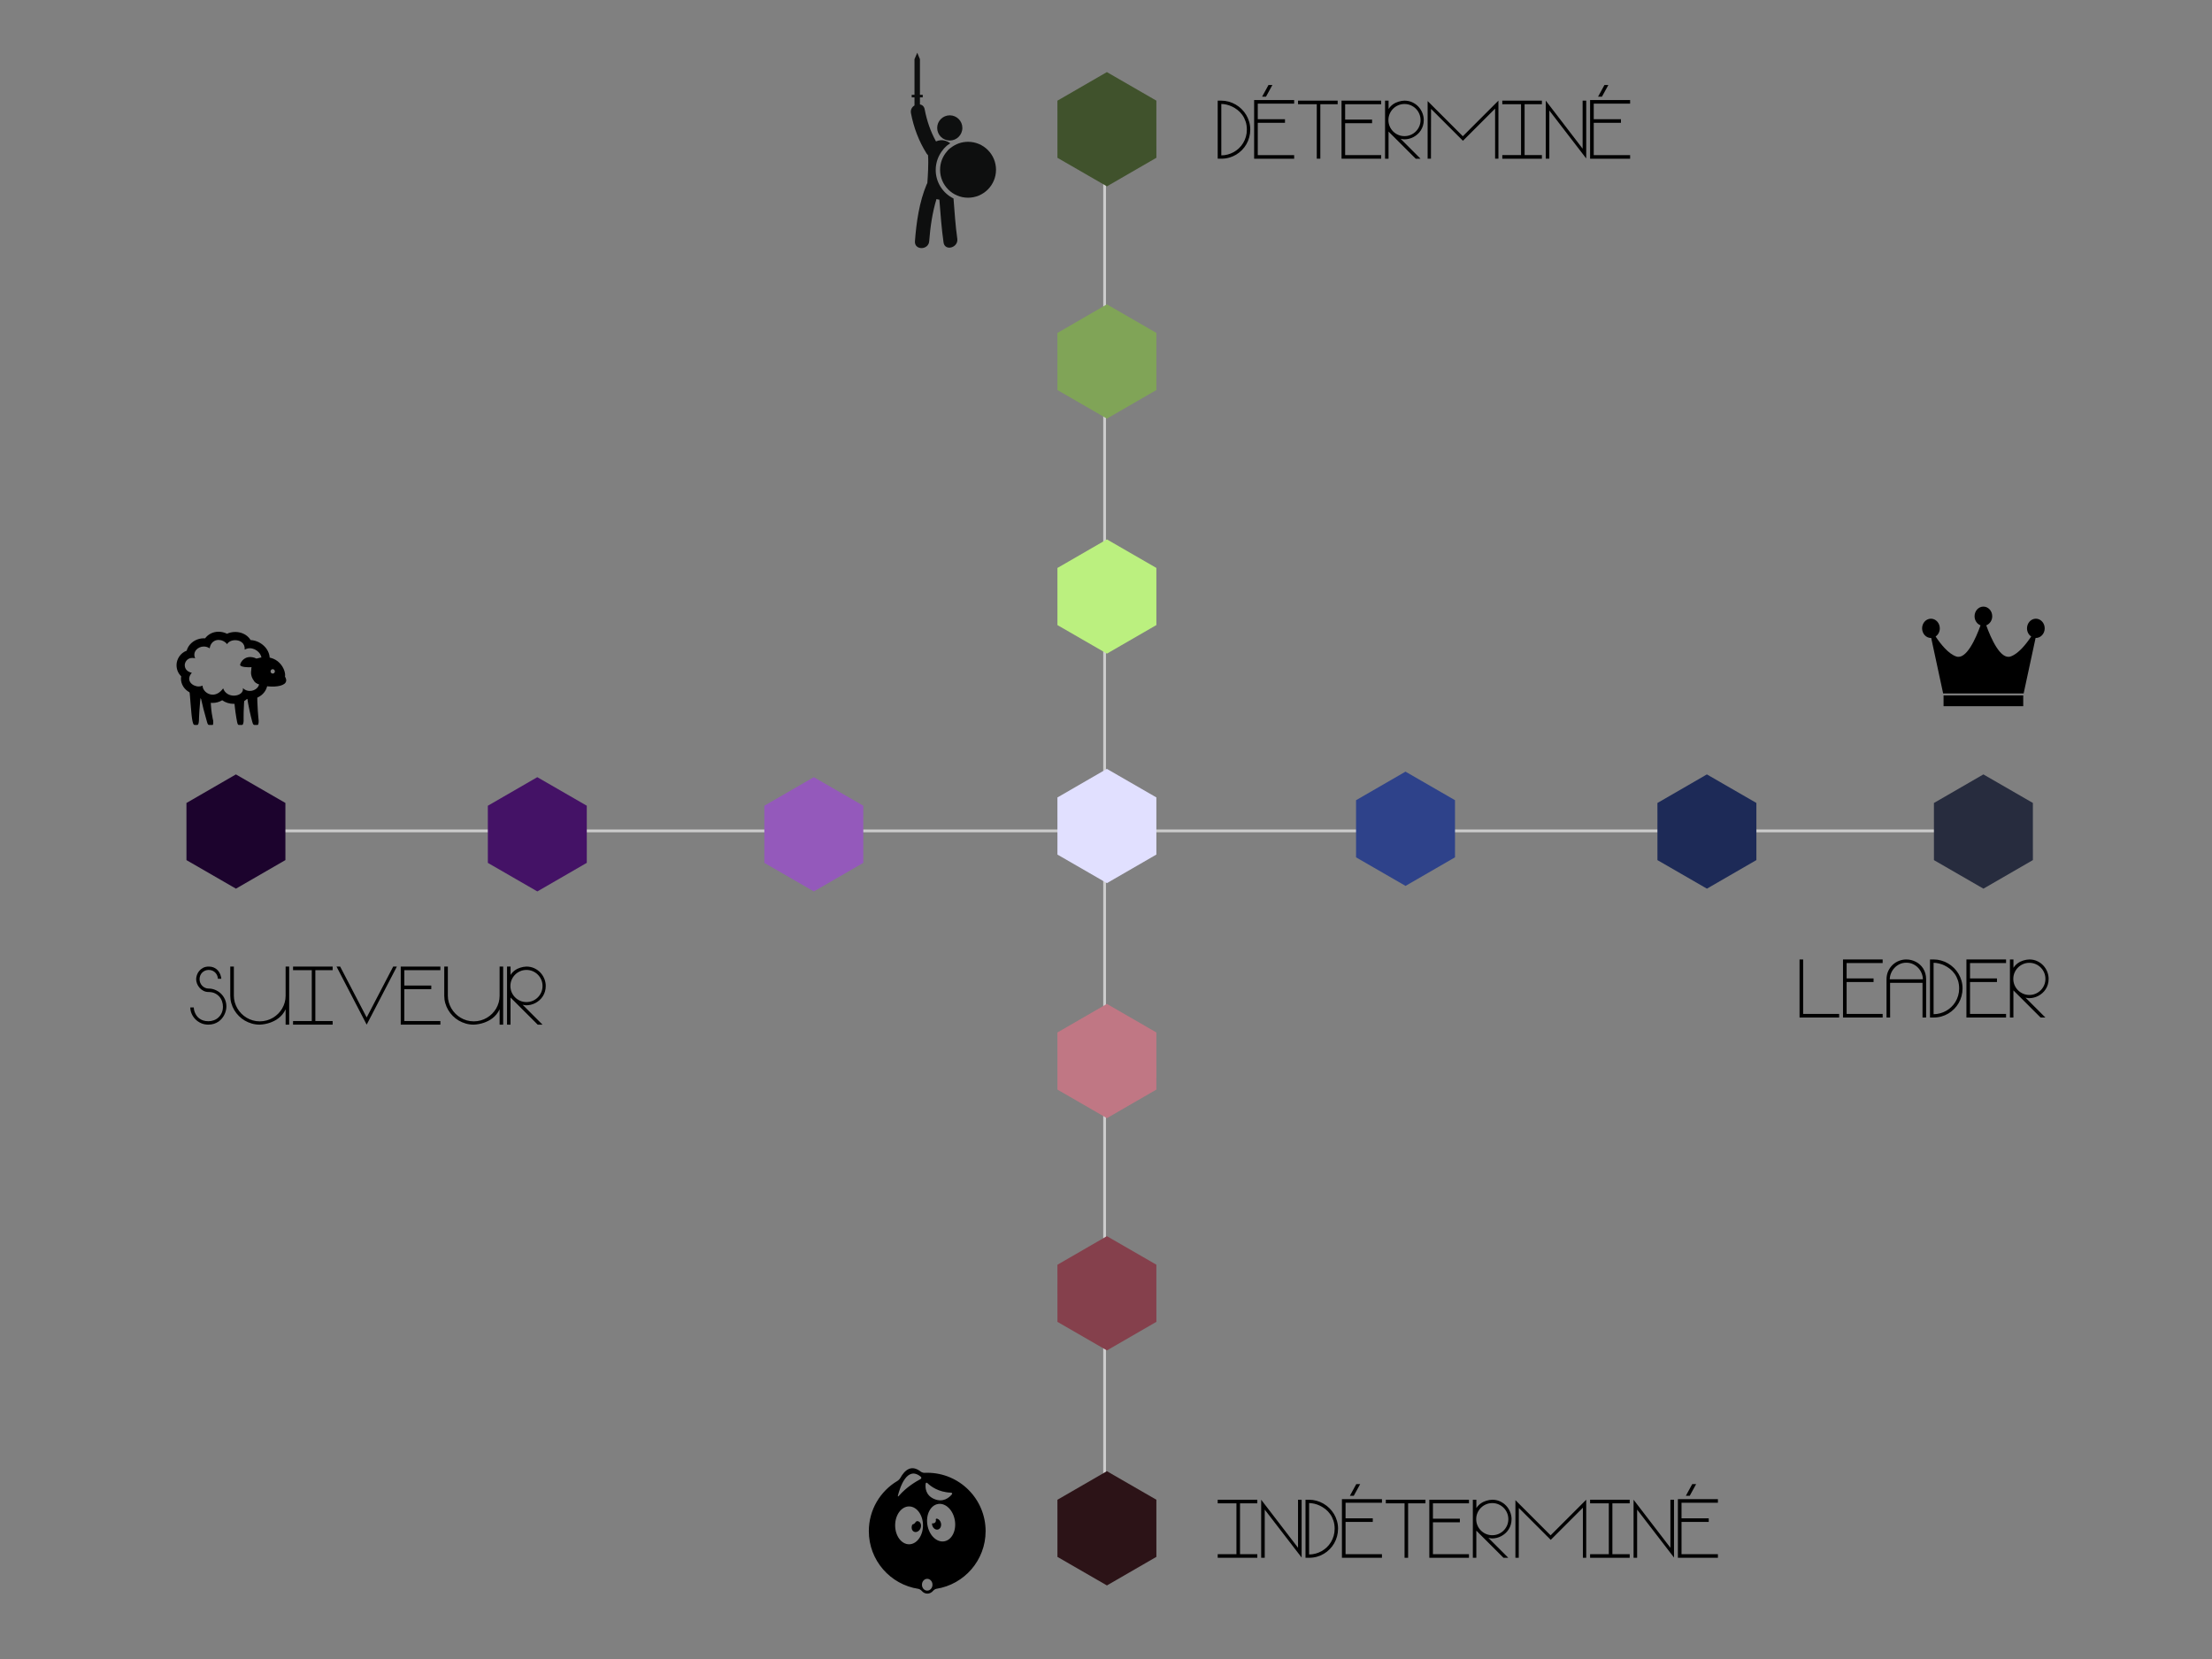 <?xml version="1.0" encoding="utf-8"?>
<!-- Generator: Adobe Illustrator 16.0.0, SVG Export Plug-In . SVG Version: 6.00 Build 0)  -->
<!DOCTYPE svg PUBLIC "-//W3C//DTD SVG 1.1//EN" "http://www.w3.org/Graphics/SVG/1.1/DTD/svg11.dtd">
<svg version="1.1" id="Calque_1" xmlns="http://www.w3.org/2000/svg" xmlns:xlink="http://www.w3.org/1999/xlink" x="0px" y="0px"
	 width="800px" height="600px" viewBox="0 0 800 600" enable-background="new 0 0 800 600" xml:space="preserve">
<rect x="0" y="0" width="800" height="600" fill="#808080" stroke="none"/>
<circle opacity="0.8" fill="#86BFBF" cx="-204.818" cy="299.289" r="93.227"/>
<circle opacity="0.8" fill="#D9E0E0" cx="-142.091" cy="392.283" r="93.227"/>
<circle opacity="0.8" fill="#B3FFFF" cx="-268.08" cy="392.283" r="93.227"/>
<line stroke="#CCCCCC" stroke-miterlimit="10" x1="399.5" y1="47" x2="399.5" y2="554"/>
<line stroke="#CCCCCC" stroke-miterlimit="10" x1="83" y1="300.5" x2="717" y2="300.5"/>
<polygon points="-186.776,31.059 -204.666,41.396 -222.563,31.072 -222.57,10.41 -204.681,0.074 -186.784,10.397 "/>
<polygon fill="#272C3E" points="735.224,311.059 717.334,321.396 699.438,311.072 699.43,290.41 717.318,280.074 735.217,290.397 
	"/>
<polygon fill="#1D2A57" points="635.224,311.059 617.334,321.396 599.438,311.072 599.43,290.41 617.318,280.074 635.217,290.397 
	"/>
<polygon fill="#2E428A" points="526.224,310.059 508.334,320.396 490.438,310.072 490.43,289.41 508.318,279.074 526.217,289.397 
	"/>
<polygon fill="#9459BB" points="312.224,312.059 294.334,322.396 276.438,312.072 276.43,291.41 294.318,281.074 312.217,291.397 
	"/>
<polygon fill="#441266" points="212.224,312.059 194.334,322.396 176.438,312.072 176.43,291.41 194.318,281.074 212.217,291.397 
	"/>
<polygon fill="#1C032D" points="103.224,311.059 85.334,321.396 67.438,311.072 67.43,290.41 85.318,280.074 103.217,290.397 "/>
<polygon fill="#E1E0FF" points="418.224,309.059 400.334,319.396 382.438,309.072 382.43,288.41 400.318,278.074 418.217,288.397 
	"/>
<polygon fill="#BBF07F" points="418.224,226.059 400.334,236.396 382.438,226.072 382.43,205.41 400.318,195.074 418.217,205.397 
	"/>
<polygon fill="#80A457" points="418.224,141.059 400.334,151.396 382.438,141.072 382.43,120.41 400.318,110.074 418.217,120.397 
	"/>
<polygon fill="#40522C" points="418.224,57.059 400.334,67.396 382.438,57.072 382.43,36.41 400.318,26.074 418.217,36.397 "/>
<polygon fill="#2C1317" points="418.224,563.059 400.334,573.396 382.438,563.072 382.43,542.41 400.318,532.074 418.217,542.397 
	"/>
<polygon fill="#85404C" points="418.224,478.059 400.334,488.396 382.438,478.072 382.43,457.41 400.318,447.074 418.217,457.397 
	"/>
<polygon fill="#C07784" points="418.224,394.059 400.334,404.396 382.438,394.072 382.43,373.41 400.318,363.074 418.217,373.397 
	"/>
<g>
	<path d="M441.66,36.396c0.942,0,1.857,0.124,2.744,0.371s1.72,0.597,2.499,1.05c0.779,0.453,1.493,0.999,2.142,1.638
		s1.204,1.346,1.666,2.121c0.462,0.774,0.821,1.607,1.078,2.499c0.257,0.891,0.385,1.817,0.385,2.779s-0.121,1.89-0.364,2.786
		c-0.242,0.896-0.588,1.734-1.035,2.513c-0.448,0.78-0.99,1.491-1.624,2.135c-0.635,0.644-1.34,1.197-2.114,1.659
		c-0.775,0.462-1.61,0.819-2.506,1.071c-0.896,0.252-1.834,0.378-2.814,0.378H440.4v-21H441.66z M444.026,55.884
		c0.765-0.205,1.49-0.499,2.177-0.882c0.686-0.382,1.318-0.849,1.896-1.4c0.579-0.551,1.078-1.171,1.498-1.862
		c0.42-0.691,0.749-1.442,0.987-2.254s0.357-1.675,0.357-2.59c0-1.092-0.149-2.079-0.448-2.961s-0.695-1.668-1.19-2.359
		c-0.494-0.691-1.062-1.286-1.701-1.785c-0.639-0.499-1.302-0.912-1.987-1.239c-0.687-0.326-1.367-0.567-2.044-0.721
		c-0.677-0.154-1.3-0.231-1.869-0.231v18.592C442.486,56.192,443.261,56.09,444.026,55.884z"/>
	<path d="M453.574,36.187h14.476v1.302h-13.16v5.628h9.842v1.302h-9.842v11.676h13.16v1.302h-14.476V36.187z M457.857,34.968
		l2.324-4.228h-1.414l-2.31,4.228H457.857z"/>
	<path d="M483.786,36.396v1.302h-6.272v19.698h-1.288V37.698h-6.775v-1.302H483.786z"/>
	<path d="M499.522,37.698h-13.034v5.558h9.744v1.302h-9.744v11.536h13.034v1.302h-14.336v-21h14.336V37.698z"/>
	<path d="M502.196,36.396v3.024c0.233-0.373,0.495-0.705,0.784-0.994c0.289-0.289,0.59-0.541,0.903-0.756
		c0.313-0.214,0.63-0.394,0.952-0.539c0.321-0.145,0.632-0.264,0.931-0.357c0.7-0.224,1.418-0.35,2.156-0.378
		c1.055,0,2.014,0.203,2.877,0.609c0.863,0.406,1.601,0.94,2.212,1.603c0.611,0.663,1.082,1.412,1.414,2.247
		c0.331,0.835,0.497,1.683,0.497,2.541c0,0.737-0.097,1.421-0.287,2.051c-0.191,0.63-0.455,1.204-0.791,1.722
		s-0.73,0.978-1.184,1.379c-0.452,0.401-0.938,0.74-1.456,1.015c-0.518,0.275-1.057,0.483-1.616,0.623
		c-0.561,0.14-1.111,0.21-1.652,0.21c-0.131,0-0.275-0.009-0.434-0.028c-0.131-0.019-0.28-0.04-0.448-0.063
		s-0.336-0.059-0.504-0.105l7.195,7.196h-1.735l-9.828-9.814v9.814h-1.26v-21H502.196z M510.212,48.779
		c0.704-0.303,1.32-0.718,1.848-1.246s0.942-1.144,1.246-1.848c0.303-0.705,0.455-1.458,0.455-2.261
		c0-0.802-0.152-1.556-0.455-2.261c-0.304-0.705-0.719-1.321-1.246-1.848s-1.144-0.942-1.848-1.246
		c-0.705-0.303-1.459-0.455-2.262-0.455s-1.556,0.152-2.261,0.455c-0.705,0.304-1.321,0.719-1.848,1.246
		c-0.527,0.527-0.943,1.144-1.246,1.848c-0.304,0.705-0.455,1.458-0.455,2.261c0,0.803,0.151,1.557,0.455,2.261
		c0.303,0.705,0.719,1.321,1.246,1.848c0.526,0.527,1.143,0.942,1.848,1.246c0.705,0.304,1.458,0.455,2.261,0.455
		S509.507,49.083,510.212,48.779z"/>
	<path d="M516.322,57.396V36.55l12.726,12.726l12.88-12.88v21h-1.204V39.28L529.09,50.915l-11.536-11.536l-0.028,18.018H516.322z"/>
	<path d="M557.649,36.396v1.302h-6.258v18.396h6.258v1.302h-14.321v-1.302h6.775V37.698h-6.775v-1.302H557.649z"/>
	<path d="M559.05,36.396l13.327,17.374V36.396h1.303v20.916l-13.342-17.346v17.43h-1.288V36.396z"/>
	<path d="M575.079,36.187h14.476v1.302h-13.16v5.628h9.842v1.302h-9.842v11.676h13.16v1.302h-14.476V36.187z M579.362,34.968
		l2.324-4.228h-1.414l-2.31,4.228H579.362z"/>
</g>
<g>
	<path d="M652.132,347v19.698h13.021V368H650.83v-21H652.132z"/>
	<path d="M680.887,348.302h-13.033v5.558h9.744v1.303h-9.744v11.536h13.033V368h-14.336v-21h14.336V348.302z"/>
	<path d="M682.287,368v-13.818c0-1.101,0.205-2.095,0.616-2.981s0.95-1.643,1.616-2.269c0.668-0.625,1.431-1.104,2.289-1.435
		c0.859-0.331,1.736-0.497,2.633-0.497c0.598,0,1.188,0.072,1.771,0.217c0.582,0.145,1.141,0.355,1.672,0.631
		c0.532,0.275,1.024,0.615,1.478,1.021c0.452,0.406,0.847,0.875,1.183,1.406c0.336,0.533,0.598,1.123,0.784,1.771
		s0.28,1.352,0.28,2.107V368h-1.303v-12.544h-11.731L683.59,368H682.287z M695.434,354.168c0-0.682-0.139-1.377-0.414-2.086
		s-0.669-1.354-1.182-1.932c-0.514-0.579-1.142-1.053-1.884-1.422c-0.741-0.368-1.575-0.553-2.499-0.553
		c-0.934,0-1.769,0.185-2.506,0.553c-0.737,0.369-1.365,0.843-1.883,1.422c-0.518,0.578-0.915,1.223-1.19,1.932
		s-0.413,1.404-0.413,2.086H695.434z"/>
	<path d="M699.27,347c0.941,0,1.856,0.124,2.743,0.371s1.72,0.598,2.499,1.05c0.779,0.453,1.493,0.999,2.143,1.638
		c0.648,0.64,1.203,1.347,1.666,2.121c0.461,0.775,0.82,1.607,1.078,2.5c0.256,0.891,0.385,1.816,0.385,2.778
		s-0.121,1.89-0.364,2.786s-0.588,1.734-1.036,2.513c-0.447,0.78-0.989,1.491-1.624,2.136c-0.635,0.644-1.339,1.196-2.114,1.658
		c-0.774,0.463-1.609,0.819-2.506,1.071S700.305,368,699.324,368h-1.315v-21H699.27z M701.635,366.488
		c0.766-0.205,1.491-0.5,2.178-0.883c0.686-0.382,1.317-0.849,1.896-1.399c0.578-0.551,1.078-1.171,1.498-1.862
		c0.42-0.69,0.749-1.441,0.986-2.254c0.238-0.813,0.357-1.675,0.357-2.59c0-1.092-0.149-2.079-0.447-2.961
		c-0.299-0.882-0.695-1.668-1.19-2.359c-0.495-0.69-1.062-1.285-1.701-1.785c-0.64-0.498-1.302-0.912-1.987-1.238
		c-0.687-0.326-1.368-0.567-2.045-0.721c-0.677-0.154-1.3-0.231-1.869-0.231v18.592
		C700.095,366.796,700.869,366.693,701.635,366.488z"/>
	<path d="M725.519,348.302h-13.034v5.558h9.744v1.303h-9.744v11.536h13.034V368h-14.336v-21h14.336V348.302z"/>
	<path d="M728.192,347v3.023c0.233-0.373,0.495-0.704,0.784-0.994c0.289-0.289,0.59-0.541,0.902-0.756
		c0.313-0.214,0.631-0.394,0.953-0.539c0.321-0.145,0.632-0.264,0.931-0.356c0.7-0.224,1.419-0.351,2.155-0.378
		c1.055,0,2.014,0.203,2.877,0.609s1.602,0.939,2.213,1.603s1.082,1.412,1.414,2.247c0.331,0.836,0.496,1.683,0.496,2.541
		c0,0.737-0.096,1.421-0.287,2.051c-0.191,0.631-0.454,1.204-0.791,1.723c-0.336,0.518-0.729,0.978-1.182,1.379
		c-0.453,0.4-0.938,0.739-1.457,1.015c-0.518,0.275-1.057,0.483-1.617,0.623c-0.56,0.14-1.11,0.21-1.651,0.21
		c-0.131,0-0.275-0.01-0.435-0.027c-0.131-0.02-0.279-0.04-0.447-0.063s-0.336-0.059-0.504-0.104l7.195,7.195h-1.736l-9.827-9.814
		V368h-1.261v-21H728.192z M736.207,359.383c0.705-0.303,1.321-0.719,1.849-1.246c0.526-0.527,0.942-1.143,1.246-1.848
		s0.454-1.458,0.454-2.262c0-0.802-0.15-1.556-0.454-2.26c-0.304-0.705-0.72-1.321-1.246-1.849
		c-0.527-0.527-1.144-0.942-1.849-1.246c-0.704-0.304-1.458-0.455-2.26-0.455c-0.804,0-1.557,0.151-2.262,0.455
		s-1.32,0.719-1.848,1.246s-0.943,1.144-1.246,1.849c-0.304,0.704-0.455,1.458-0.455,2.26c0,0.804,0.151,1.557,0.455,2.262
		c0.303,0.705,0.719,1.32,1.246,1.848s1.143,0.943,1.848,1.246c0.705,0.304,1.458,0.455,2.262,0.455
		C734.749,359.838,735.503,359.687,736.207,359.383z"/>
</g>
<g>
	<path d="M454.722,542.396v1.302h-6.258v18.396h6.258v1.302H440.4v-1.302h6.775v-18.396H440.4v-1.302H454.722z"/>
	<path d="M456.122,542.396l13.327,17.374v-17.374h1.303v20.916l-13.342-17.346v17.43h-1.288V542.396z"/>
	<path d="M473.411,542.396c0.942,0,1.857,0.124,2.744,0.371s1.72,0.598,2.499,1.05c0.779,0.453,1.493,0.999,2.142,1.638
		c0.648,0.64,1.204,1.347,1.666,2.121c0.462,0.775,0.821,1.607,1.078,2.5c0.257,0.891,0.385,1.816,0.385,2.778
		s-0.121,1.89-0.364,2.786c-0.242,0.896-0.588,1.734-1.035,2.513c-0.448,0.78-0.99,1.491-1.624,2.136
		c-0.635,0.644-1.34,1.196-2.114,1.658c-0.775,0.463-1.61,0.819-2.506,1.071c-0.896,0.252-1.834,0.378-2.814,0.378h-1.315v-21
		H473.411z M475.777,561.885c0.765-0.205,1.49-0.5,2.177-0.883c0.686-0.382,1.318-0.849,1.896-1.399
		c0.579-0.551,1.078-1.171,1.498-1.862c0.42-0.69,0.749-1.441,0.987-2.254s0.357-1.675,0.357-2.59c0-1.092-0.149-2.079-0.448-2.961
		s-0.695-1.668-1.19-2.359c-0.494-0.69-1.062-1.285-1.701-1.785c-0.639-0.498-1.302-0.912-1.987-1.238
		c-0.687-0.326-1.367-0.567-2.044-0.721c-0.677-0.154-1.3-0.231-1.869-0.231v18.592C474.237,562.192,475.012,562.09,475.777,561.885
		z"/>
	<path d="M485.325,542.187h14.476v1.302h-13.16v5.629h9.842v1.301h-9.842v11.677h13.16v1.302h-14.476V542.187z M489.608,540.969
		l2.324-4.229h-1.414l-2.31,4.229H489.608z"/>
	<path d="M515.537,542.396v1.302h-6.272v19.698h-1.288v-19.698h-6.775v-1.302H515.537z"/>
	<path d="M531.273,543.698h-13.034v5.558h9.744v1.303h-9.744v11.536h13.034v1.302h-14.336v-21h14.336V543.698z"/>
	<path d="M533.947,542.396v3.023c0.233-0.373,0.495-0.704,0.784-0.994c0.289-0.289,0.59-0.541,0.903-0.756
		c0.313-0.214,0.63-0.394,0.952-0.539c0.321-0.145,0.632-0.264,0.931-0.356c0.7-0.224,1.418-0.351,2.156-0.378
		c1.055,0,2.014,0.203,2.877,0.609s1.601,0.939,2.212,1.603s1.082,1.412,1.414,2.247c0.331,0.836,0.497,1.683,0.497,2.541
		c0,0.737-0.097,1.421-0.287,2.051c-0.191,0.631-0.455,1.204-0.791,1.723c-0.336,0.518-0.73,0.978-1.184,1.379
		c-0.452,0.4-0.938,0.739-1.456,1.015c-0.518,0.275-1.057,0.483-1.616,0.623c-0.561,0.14-1.111,0.21-1.652,0.21
		c-0.131,0-0.275-0.01-0.434-0.027c-0.131-0.02-0.28-0.04-0.448-0.063s-0.336-0.059-0.504-0.104l7.195,7.195h-1.735l-9.828-9.814
		v9.814h-1.26v-21H533.947z M541.963,554.779c0.704-0.303,1.32-0.719,1.848-1.246s0.942-1.143,1.246-1.848
		c0.303-0.705,0.455-1.458,0.455-2.262c0-0.802-0.152-1.556-0.455-2.26c-0.304-0.705-0.719-1.321-1.246-1.849
		s-1.144-0.942-1.848-1.246c-0.705-0.304-1.459-0.455-2.262-0.455s-1.556,0.151-2.261,0.455s-1.321,0.719-1.848,1.246
		c-0.527,0.527-0.943,1.144-1.246,1.849c-0.304,0.704-0.455,1.458-0.455,2.26c0,0.804,0.151,1.557,0.455,2.262
		c0.303,0.705,0.719,1.32,1.246,1.848c0.526,0.527,1.143,0.943,1.848,1.246c0.705,0.304,1.458,0.455,2.261,0.455
		S541.258,555.083,541.963,554.779z"/>
	<path d="M548.073,563.396v-20.846l12.726,12.726l12.88-12.88v21h-1.204V545.28l-11.634,11.634l-11.536-11.535l-0.028,18.018
		H548.073z"/>
	<path d="M589.4,542.396v1.302h-6.258v18.396h6.258v1.302h-14.321v-1.302h6.775v-18.396h-6.775v-1.302H589.4z"/>
	<path d="M590.801,542.396l13.327,17.374v-17.374h1.303v20.916l-13.342-17.346v17.43h-1.288V542.396z"/>
	<path d="M606.83,542.187h14.476v1.302h-13.16v5.629h9.842v1.301h-9.842v11.677h13.16v1.302H606.83V542.187z M611.113,540.969
		l2.324-4.229h-1.414l-2.31,4.229H611.113z"/>
</g>
<g>
	<path d="M78.588,352.913c-0.14-0.378-0.348-0.724-0.623-1.036c-0.275-0.313-0.621-0.571-1.036-0.777
		c-0.416-0.205-0.898-0.308-1.449-0.308c-0.467,0-0.9,0.084-1.302,0.253c-0.401,0.168-0.751,0.4-1.05,0.699
		c-0.299,0.299-0.532,0.653-0.7,1.064c-0.168,0.41-0.252,0.854-0.252,1.33c0,0.457,0.084,0.891,0.252,1.302s0.399,0.771,0.693,1.077
		c0.294,0.309,0.644,0.554,1.05,0.736c0.406,0.182,0.847,0.272,1.323,0.272c0.774,0,1.542,0.153,2.303,0.462
		c0.76,0.309,1.444,0.746,2.051,1.316c0.606,0.568,1.097,1.255,1.47,2.058c0.373,0.803,0.56,1.698,0.56,2.688
		c0,0.438-0.059,0.904-0.175,1.399s-0.292,0.985-0.525,1.47c-0.233,0.486-0.527,0.947-0.882,1.387
		c-0.355,0.438-0.775,0.826-1.26,1.162s-1.036,0.604-1.652,0.805c-0.616,0.201-1.297,0.301-2.044,0.301
		c-0.98,0-1.869-0.184-2.667-0.553c-0.798-0.369-1.482-0.848-2.051-1.436s-1.01-1.253-1.323-1.994
		c-0.313-0.742-0.469-1.486-0.469-2.233h1.246c0,0.187,0.028,0.437,0.084,0.749s0.156,0.656,0.301,1.029
		c0.145,0.373,0.343,0.748,0.595,1.127c0.252,0.377,0.574,0.721,0.966,1.028c0.392,0.308,0.863,0.56,1.414,0.757
		c0.551,0.195,1.199,0.293,1.946,0.293c0.681,0,1.339-0.119,1.974-0.356c0.635-0.238,1.195-0.583,1.68-1.036
		s0.873-1.006,1.162-1.659c0.289-0.653,0.434-1.391,0.434-2.212c0-0.662-0.11-1.311-0.329-1.945s-0.548-1.202-0.987-1.701
		c-0.439-0.5-0.982-0.9-1.631-1.205c-0.649-0.303-1.407-0.454-2.275-0.454c-0.672,0-1.283-0.146-1.834-0.435
		s-1.022-0.658-1.414-1.105c-0.392-0.448-0.693-0.945-0.903-1.491s-0.315-1.075-0.315-1.589c0-0.438,0.084-0.924,0.252-1.456
		s0.436-1.029,0.805-1.491s0.842-0.85,1.421-1.162c0.579-0.313,1.274-0.469,2.086-0.469c0.625,0,1.171,0.091,1.638,0.273
		c0.467,0.182,0.868,0.415,1.204,0.699c0.336,0.285,0.614,0.6,0.833,0.945s0.392,0.682,0.518,1.008
		c0.126,0.327,0.214,0.625,0.266,0.896c0.051,0.271,0.077,0.467,0.077,0.588h-1.246C78.798,353.648,78.728,353.291,78.588,352.913z"
		/>
	<path d="M84.58,349.574v10.557c0,0.793,0.107,1.572,0.322,2.338c0.215,0.765,0.52,1.49,0.917,2.176
		c0.396,0.687,0.875,1.319,1.435,1.897c0.56,0.579,1.188,1.078,1.883,1.498c0.695,0.421,1.447,0.749,2.254,0.987
		c0.807,0.238,1.654,0.357,2.541,0.357c0.877,0,1.717-0.112,2.52-0.336c0.802-0.225,1.549-0.542,2.24-0.953
		c0.69-0.41,1.321-0.897,1.89-1.463c0.569-0.564,1.055-1.189,1.456-1.875c0.401-0.687,0.711-1.419,0.931-2.199
		c0.219-0.778,0.329-1.584,0.329-2.414v-10.57h1.288v21h-1.288v-5.559c-0.327,0.701-0.709,1.314-1.148,1.842
		c-0.439,0.527-0.908,0.984-1.407,1.371c-0.5,0.389-1.015,0.715-1.547,0.98c-0.532,0.266-1.05,0.488-1.554,0.665
		c-1.186,0.411-2.422,0.644-3.71,0.7c-0.999,0-1.953-0.131-2.863-0.393c-0.91-0.261-1.759-0.623-2.548-1.084
		c-0.789-0.463-1.505-1.018-2.149-1.666s-1.195-1.358-1.652-2.129c-0.457-0.77-0.812-1.594-1.064-2.471s-0.378-1.777-0.378-2.701
		v-10.557H84.58z"/>
	<path d="M120.308,349.574v1.302h-6.258v18.396h6.258v1.302h-14.322v-1.302h6.776v-18.396h-6.776v-1.302H120.308z"/>
	<path d="M123.023,349.574l9.59,18.41l9.59-18.41h1.33l-10.92,21l-10.906-21H123.023z"/>
	<path d="M159.269,350.876h-13.034v5.558h9.744v1.303h-9.744v11.536h13.034v1.302h-14.336v-21h14.336V350.876z"/>
	<path d="M161.971,349.574v10.557c0,0.793,0.107,1.572,0.322,2.338c0.215,0.765,0.52,1.49,0.917,2.176
		c0.396,0.687,0.875,1.319,1.435,1.897c0.56,0.579,1.188,1.078,1.883,1.498c0.695,0.421,1.447,0.749,2.254,0.987
		c0.807,0.238,1.654,0.357,2.541,0.357c0.877,0,1.717-0.112,2.52-0.336c0.802-0.225,1.549-0.542,2.24-0.953
		c0.69-0.41,1.321-0.897,1.89-1.463c0.569-0.564,1.055-1.189,1.456-1.875c0.401-0.687,0.711-1.419,0.931-2.199
		c0.219-0.778,0.329-1.584,0.329-2.414v-10.57h1.288v21h-1.288v-5.559c-0.327,0.701-0.709,1.314-1.148,1.842
		c-0.439,0.527-0.908,0.984-1.407,1.371c-0.5,0.389-1.015,0.715-1.547,0.98c-0.532,0.266-1.05,0.488-1.554,0.665
		c-1.186,0.411-2.422,0.644-3.71,0.7c-0.999,0-1.953-0.131-2.863-0.393c-0.91-0.261-1.759-0.623-2.548-1.084
		c-0.789-0.463-1.505-1.018-2.149-1.666s-1.195-1.358-1.652-2.129c-0.457-0.77-0.812-1.594-1.064-2.471s-0.378-1.777-0.378-2.701
		v-10.557H161.971z"/>
	<path d="M184.65,349.574v3.023c0.233-0.373,0.495-0.704,0.784-0.994c0.289-0.289,0.59-0.541,0.903-0.756
		c0.313-0.214,0.63-0.394,0.952-0.539c0.322-0.145,0.632-0.264,0.931-0.356c0.7-0.224,1.418-0.351,2.156-0.378
		c1.055,0,2.014,0.203,2.877,0.609s1.601,0.939,2.212,1.603s1.083,1.412,1.414,2.247c0.332,0.836,0.497,1.683,0.497,2.541
		c0,0.737-0.096,1.421-0.287,2.051c-0.191,0.631-0.455,1.204-0.791,1.723c-0.336,0.518-0.73,0.978-1.183,1.379
		c-0.453,0.4-0.938,0.739-1.456,1.015s-1.057,0.483-1.617,0.623s-1.111,0.21-1.652,0.21c-0.131,0-0.275-0.01-0.434-0.027
		c-0.131-0.02-0.28-0.04-0.448-0.063c-0.168-0.023-0.336-0.059-0.504-0.104l7.196,7.195h-1.736l-9.828-9.814v9.814h-1.26v-21H184.65
		z M192.666,361.957c0.705-0.303,1.321-0.719,1.848-1.246c0.527-0.527,0.942-1.143,1.246-1.848c0.303-0.705,0.455-1.458,0.455-2.262
		c0-0.802-0.151-1.556-0.455-2.26c-0.304-0.705-0.719-1.321-1.246-1.849c-0.527-0.527-1.144-0.942-1.848-1.246
		s-1.458-0.455-2.261-0.455c-0.803,0-1.557,0.151-2.261,0.455s-1.321,0.719-1.848,1.246s-0.943,1.144-1.246,1.849
		c-0.304,0.704-0.455,1.458-0.455,2.26c0,0.804,0.151,1.557,0.455,2.262c0.303,0.705,0.718,1.32,1.246,1.848
		s1.144,0.943,1.848,1.246c0.705,0.304,1.458,0.455,2.261,0.455C191.207,362.412,191.961,362.261,192.666,361.957z"/>
</g>
<g>
	<path d="M332.904,552.758c0.445-1.031,0.14-2.16-0.684-2.515c-0.187-0.079-0.383-0.114-0.582-0.103
		c-0.324,0.012-0.574,0.531-0.887,0.836c-0.312,0.305-0.746,0.328-0.781,0.383c-0.019,0.035-0.035,0.07-0.051,0.105
		c-0.449,1.031-0.14,2.156,0.684,2.516C331.427,554.336,332.458,553.789,332.904,552.758L332.904,552.758z M332.904,552.758"/>
	<g>
		<defs>
			<rect id="SVGID_1_" x="314.224" y="531" width="42.96" height="46"/>
		</defs>
		<clipPath id="SVGID_2_">
			<use xlink:href="#SVGID_1_"  overflow="visible"/>
		</clipPath>
		<path clip-path="url(#SVGID_2_)" d="M338.446,549.633c0.047,0.145,0.059,0.297,0.035,0.457c-0.094,0.566-0.629,0.949-1.191,0.855
			c-0.043-0.008-0.078-0.02-0.113-0.034c-0.059-0.024-0.117,0.12-0.098,0.323c0.012,0.121,0.031,0.242,0.059,0.363
			c0.273,1.09,1.203,1.797,2.074,1.582c0.875-0.219,1.359-1.281,1.086-2.371c-0.191-0.758-0.699-1.332-1.285-1.535
			C338.595,549.129,338.372,549.391,338.446,549.633L338.446,549.633z M338.446,549.633"/>
		<path clip-path="url(#SVGID_2_)" d="M333.384,575.398c0.512,0.59,1.223,0.957,2.016,0.957c0.797,0,1.512-0.375,2.027-0.969
			c0.289-0.336,0.797-0.703,1.234-0.773c10.086-1.594,17.797-10.32,17.797-20.852c0-11.664-9.457-21.117-21.117-21.117
			c-0.328,0-0.656,0.008-0.98,0.023c-0.442,0.023-1.059-0.191-1.407-0.464c-3.347-2.625-5.746-0.54-7.316,2.284
			c-0.215,0.387-0.687,0.88-1.066,1.105c-6.196,3.68-10.348,10.438-10.348,18.168c0,10.574,7.773,19.328,17.922,20.871
			C332.579,574.699,333.091,575.066,333.384,575.398L333.384,575.398z M341.481,557.445c-2.742,0.449-5.461-2.207-6.074-5.938
			c-0.614-3.73,1.113-7.117,3.855-7.57c2.742-0.449,5.465,2.211,6.074,5.941C345.95,553.605,344.224,556.996,341.481,557.445
			L341.481,557.445z M335.462,536.422c1.102,1.074,3.887,3.258,8.438,3.414c0.441,0.016,0.613,0.313,0.332,0.652
			c-0.914,1.102-3.141,3.086-6.484,1.591c-3.046-1.364-3.137-4.11-2.977-5.458C334.826,536.18,335.149,536.113,335.462,536.422
			L335.462,536.422z M335.341,571c1.051,0,1.902,0.953,1.902,2.133s-0.852,2.137-1.902,2.137c-1.051,0-1.902-0.957-1.902-2.137
			S334.29,571,335.341,571L335.341,571z M332.872,534.961c-1.496,0.789-5.043,2.852-7.785,6.035c-0.289,0.336-0.437,0.27-0.328-0.16
			c0.668-2.645,3.219-10.895,8.238-6.77C333.336,534.348,333.263,534.758,332.872,534.961L332.872,534.961z M328.779,544.82
			c2.777,0,5.031,3.066,5.031,6.844c0,3.781-2.254,6.848-5.031,6.848c-2.782,0-5.035-3.066-5.035-6.848
			C323.744,547.887,325.997,544.82,328.779,544.82L328.779,544.82z M328.779,544.82"/>
	</g>
</g>
<g>
	<path d="M736.303,223.763c-1.775,0-3.206,1.561-3.206,3.485c0,1.253,0.604,2.34,1.515,2.953c-1.933,2.891-4.646,6.252-7.441,7.219
		c-3.688,1.282-7.126-6.586-8.817-11.259c1.255-0.476,2.165-1.768,2.165-3.29c0-1.924-1.431-3.484-3.197-3.484
		c-1.764,0-3.193,1.56-3.193,3.484c0,1.522,0.908,2.814,2.163,3.29c-1.69,4.673-5.12,12.541-8.806,11.259
		c-2.798-0.966-5.52-4.328-7.441-7.219c0.9-0.613,1.512-1.7,1.512-2.953c0-1.924-1.439-3.485-3.205-3.485
		c-1.764,0-3.195,1.561-3.195,3.485c0,1.921,1.432,3.484,3.195,3.484c0.037,0,0.065-0.009,0.094-0.009l4.32,20.066h29.116
		l4.32-20.066c0.037,0,0.065,0.009,0.103,0.009c1.756,0,3.195-1.563,3.195-3.484C739.488,225.324,738.059,223.763,736.303,223.763
		L736.303,223.763z M736.303,223.763"/>
	<rect x="702.912" y="251.495" width="28.819" height="3.911"/>
</g>
<g>
	<g>
		<defs>
			<rect id="SVGID_3_" x="329.41" y="19.066" width="31.722" height="71.661"/>
		</defs>
		<clipPath id="SVGID_4_">
			<use xlink:href="#SVGID_3_"  overflow="visible"/>
		</clipPath>
		<path clip-path="url(#SVGID_4_)" fill="#0E0F0F" d="M348.053,46.262c0,2.52-2.041,4.559-4.553,4.559
			c-2.513,0-4.554-2.04-4.554-4.559c0-2.513,2.041-4.553,4.554-4.553C346.013,41.709,348.053,43.749,348.053,46.262L348.053,46.262z
			 M348.053,46.262"/>
		<path clip-path="url(#SVGID_4_)" fill="#0E0F0F" d="M344.85,71.781c-3.807-1.88-6.438-5.793-6.438-10.309
			c0-2.681,0.946-5.281,2.656-7.34c0.181-0.335,1.537-1.698,2.041-1.923c0.18-0.131,0.373-0.254,0.56-0.379
			c-0.958-0.784-2.202-1.218-3.534-1.113c-0.579,0.05-1.12,0.199-1.617,0.424c-1.997-3.615-3.31-7.472-4.087-11.571
			c-0.205-1.1-0.908-1.661-1.723-1.817v-2.543h1.02v-0.933h-1.02v-12.87l-0.97-2.34l-1.001,2.34v12.87h-1.014v0.933h1.014v2.93
			c-0.884,0.533-1.518,1.518-1.275,2.797c0.983,5.169,2.836,10.103,5.642,14.563c0.155,0.249,0.342,0.441,0.529,0.609
			c0.236,2.992-0.068,7.832-0.255,10.121c-0.087,0.137-0.168,0.286-0.236,0.448c-2.687,6.389-3.72,13.698-4.242,20.565
			c-0.249,3.322,4.908,3.291,5.157,0c0.386-5.051,1.12-10.326,2.638-15.253c0.33,0.105,0.678,0.188,1.039,0.218
			c0.423,5.175,0.778,10.351,1.512,15.483c0.473,3.285,5.443,1.885,4.97-1.369C345.528,81.502,345.242,76.626,344.85,71.781
			L344.85,71.781z M344.85,71.781"/>
	</g>
	<path fill="#0E0F0F" d="M350.106,51.282c-2.302,0-4.417,0.779-6.115,2.072c-0.112,0.062-0.945,0.603-1.567,1.474
		c-1.512,1.767-2.433,4.056-2.433,6.563c0,5.586,4.529,10.115,10.115,10.115s10.115-4.528,10.115-10.115
		C360.221,55.811,355.692,51.282,350.106,51.282L350.106,51.282z M350.106,51.282"/>
</g>
<g>
	<path d="M89.265,251.455c0.599,4.285,1.453,7.654,1.97,9.604c0.314,1.184,0.592,1.131,0.869,1.131h1.019
		c0.524,0,0.419-1.642,0.419-1.642s-0.644-5.819-0.457-10.335C92.186,251.006,90.284,251.455,89.265,251.455L89.265,251.455z
		 M89.265,251.455"/>
	<path d="M84.65,252.309c0.217,3.948,0.764,7.047,1.108,8.839c0.21,1.094,0.495,1.041,0.764,1.041h1.019
		c0.524,0,0.569-1.505,0.569-1.505s-0.12-5.356,0.472-9.514C87.609,251.897,85.669,252.309,84.65,252.309L84.65,252.309z
		 M84.65,252.309"/>
	<path d="M72.283,250.008c0.599,4.563,2.03,8.901,2.554,10.976c0.313,1.259,0.592,1.199,0.868,1.199h1.206
		c0.307,0,0.203-1.478,0.203-1.478s-1.064-4.118-0.876-8.927C74.995,251.678,73.197,250.991,72.283,250.008L72.283,250.008z
		 M72.283,250.008"/>
	<path d="M68.365,248.354c0.471,3.738,0.734,9.918,1.236,12.397c0.299,1.505,0.637,1.438,0.967,1.438h0.786
		c0.629,0,0.607-2.083,0.607-2.083s0.128-5.065,0.943-10.833C71.654,248.569,69.564,248.129,68.365,248.354L68.365,248.354z
		 M68.365,248.354"/>
	<g>
		<defs>
			<rect id="SVGID_5_" x="63.751" y="226.876" width="40.271" height="38.353"/>
		</defs>
		<clipPath id="SVGID_6_">
			<use xlink:href="#SVGID_5_"  overflow="visible"/>
		</clipPath>
		<path clip-path="url(#SVGID_6_)" d="M79.048,231.44c1.108,0,2.276,0.523,3.108,1.535c0.434-0.913,1.662-1.445,2.928-1.445
			c1.753,0,3.558,1.011,3.423,3.423c0.606-0.353,1.236-0.502,1.857-0.502c2.39,0,4.607,2.278,4.135,4.196
			c-2.225,1.534,0.412,4.838-0.832,6.92c0.742,2.748-1.304,4.322-3.326,4.322c-0.921,0-1.85-0.337-2.494-1.034
			c0.307,1.648-1.401,2.734-3.259,2.734c-1.557,0-3.214-0.764-3.88-2.624c-1.213,1.658-2.569,2.272-3.79,2.272
			c-2.06,0-3.723-1.768-3.648-3.274c-0.419,0.21-0.899,0.307-1.386,0.307c-2.331,0-4.885-2.225-2.501-4.959
			c-1.364-0.27-2.562-1.146-2.562-2.778c0-0.951,0.823-2.593,2.748-2.593c0.314,0,0.659,0.046,1.034,0.136
			c-1.101-2.278,0.892-4.255,3.116-4.255c0.711,0,1.446,0.201,2.112,0.652C76.126,232.428,77.535,231.44,79.048,231.44
			 M79.048,228.474c-2.016,0-3.753,0.891-4.876,2.389c-0.152-0.007-0.302-0.016-0.451-0.016c-2.269,0-4.39,1.14-5.542,2.967
			c-0.302,0.479-0.525,0.989-0.668,1.513c-2.307,0.853-3.663,3.1-3.663,5.206c0,1.61,0.607,3.018,1.678,4.052
			c-0.172,1.034-0.046,2.076,0.404,3.064c0.906,1.993,3.026,3.378,5.385,3.573c0.203,0.298,0.428,0.584,0.683,0.852
			c1.289,1.356,3.086,2.144,4.921,2.144c1.206,0,2.374-0.33,3.446-0.958c1.175,0.839,2.629,1.301,4.225,1.301
			c1.843,0,3.566-0.657,4.734-1.781c0.337,0.052,0.674,0.082,1.019,0.082c2.083,0,4.03-0.938,5.229-2.494
			c0.966-1.266,1.371-2.824,1.176-4.479c0.449-1.498,0.18-2.974-0.03-4.113c-0.053-0.292-0.127-0.696-0.158-0.98
			c0.405-0.391,0.697-0.884,0.832-1.438c0.412-1.664-0.037-3.484-1.221-4.997c-1.341-1.701-3.438-2.786-5.536-2.876
			c-0.24-0.389-0.495-0.711-0.742-0.974c-1.176-1.242-2.929-1.954-4.809-1.954c-1.079,0-2.098,0.232-2.982,0.645
			C81.152,228.728,80.119,228.474,79.048,228.474L79.048,228.474z M79.048,228.474"/>
		<path clip-path="url(#SVGID_6_)" d="M103.063,244.706c0.517-2.157-2.367-8.908-10.292-6.525c-4.038-1.85-5.896,1.425-5.918,2.247
			c-0.022,0.9,3.116,0.975,4.18,0.856c-0.277,0.381-0.022,0.081-0.188,1.25c-0.217,1.475,0.225,2.688,1.176,3.978
			C93.789,248.884,105.984,249.493,103.063,244.706L103.063,244.706z M98.523,243.597c-0.427-0.061-0.727-0.465-0.667-0.891
			c0.06-0.436,0.457-0.742,0.884-0.683c0.427,0.067,0.727,0.464,0.667,0.9C99.347,243.357,98.95,243.657,98.523,243.597
			L98.523,243.597z M98.523,243.597"/>
	</g>
</g>
</svg>
